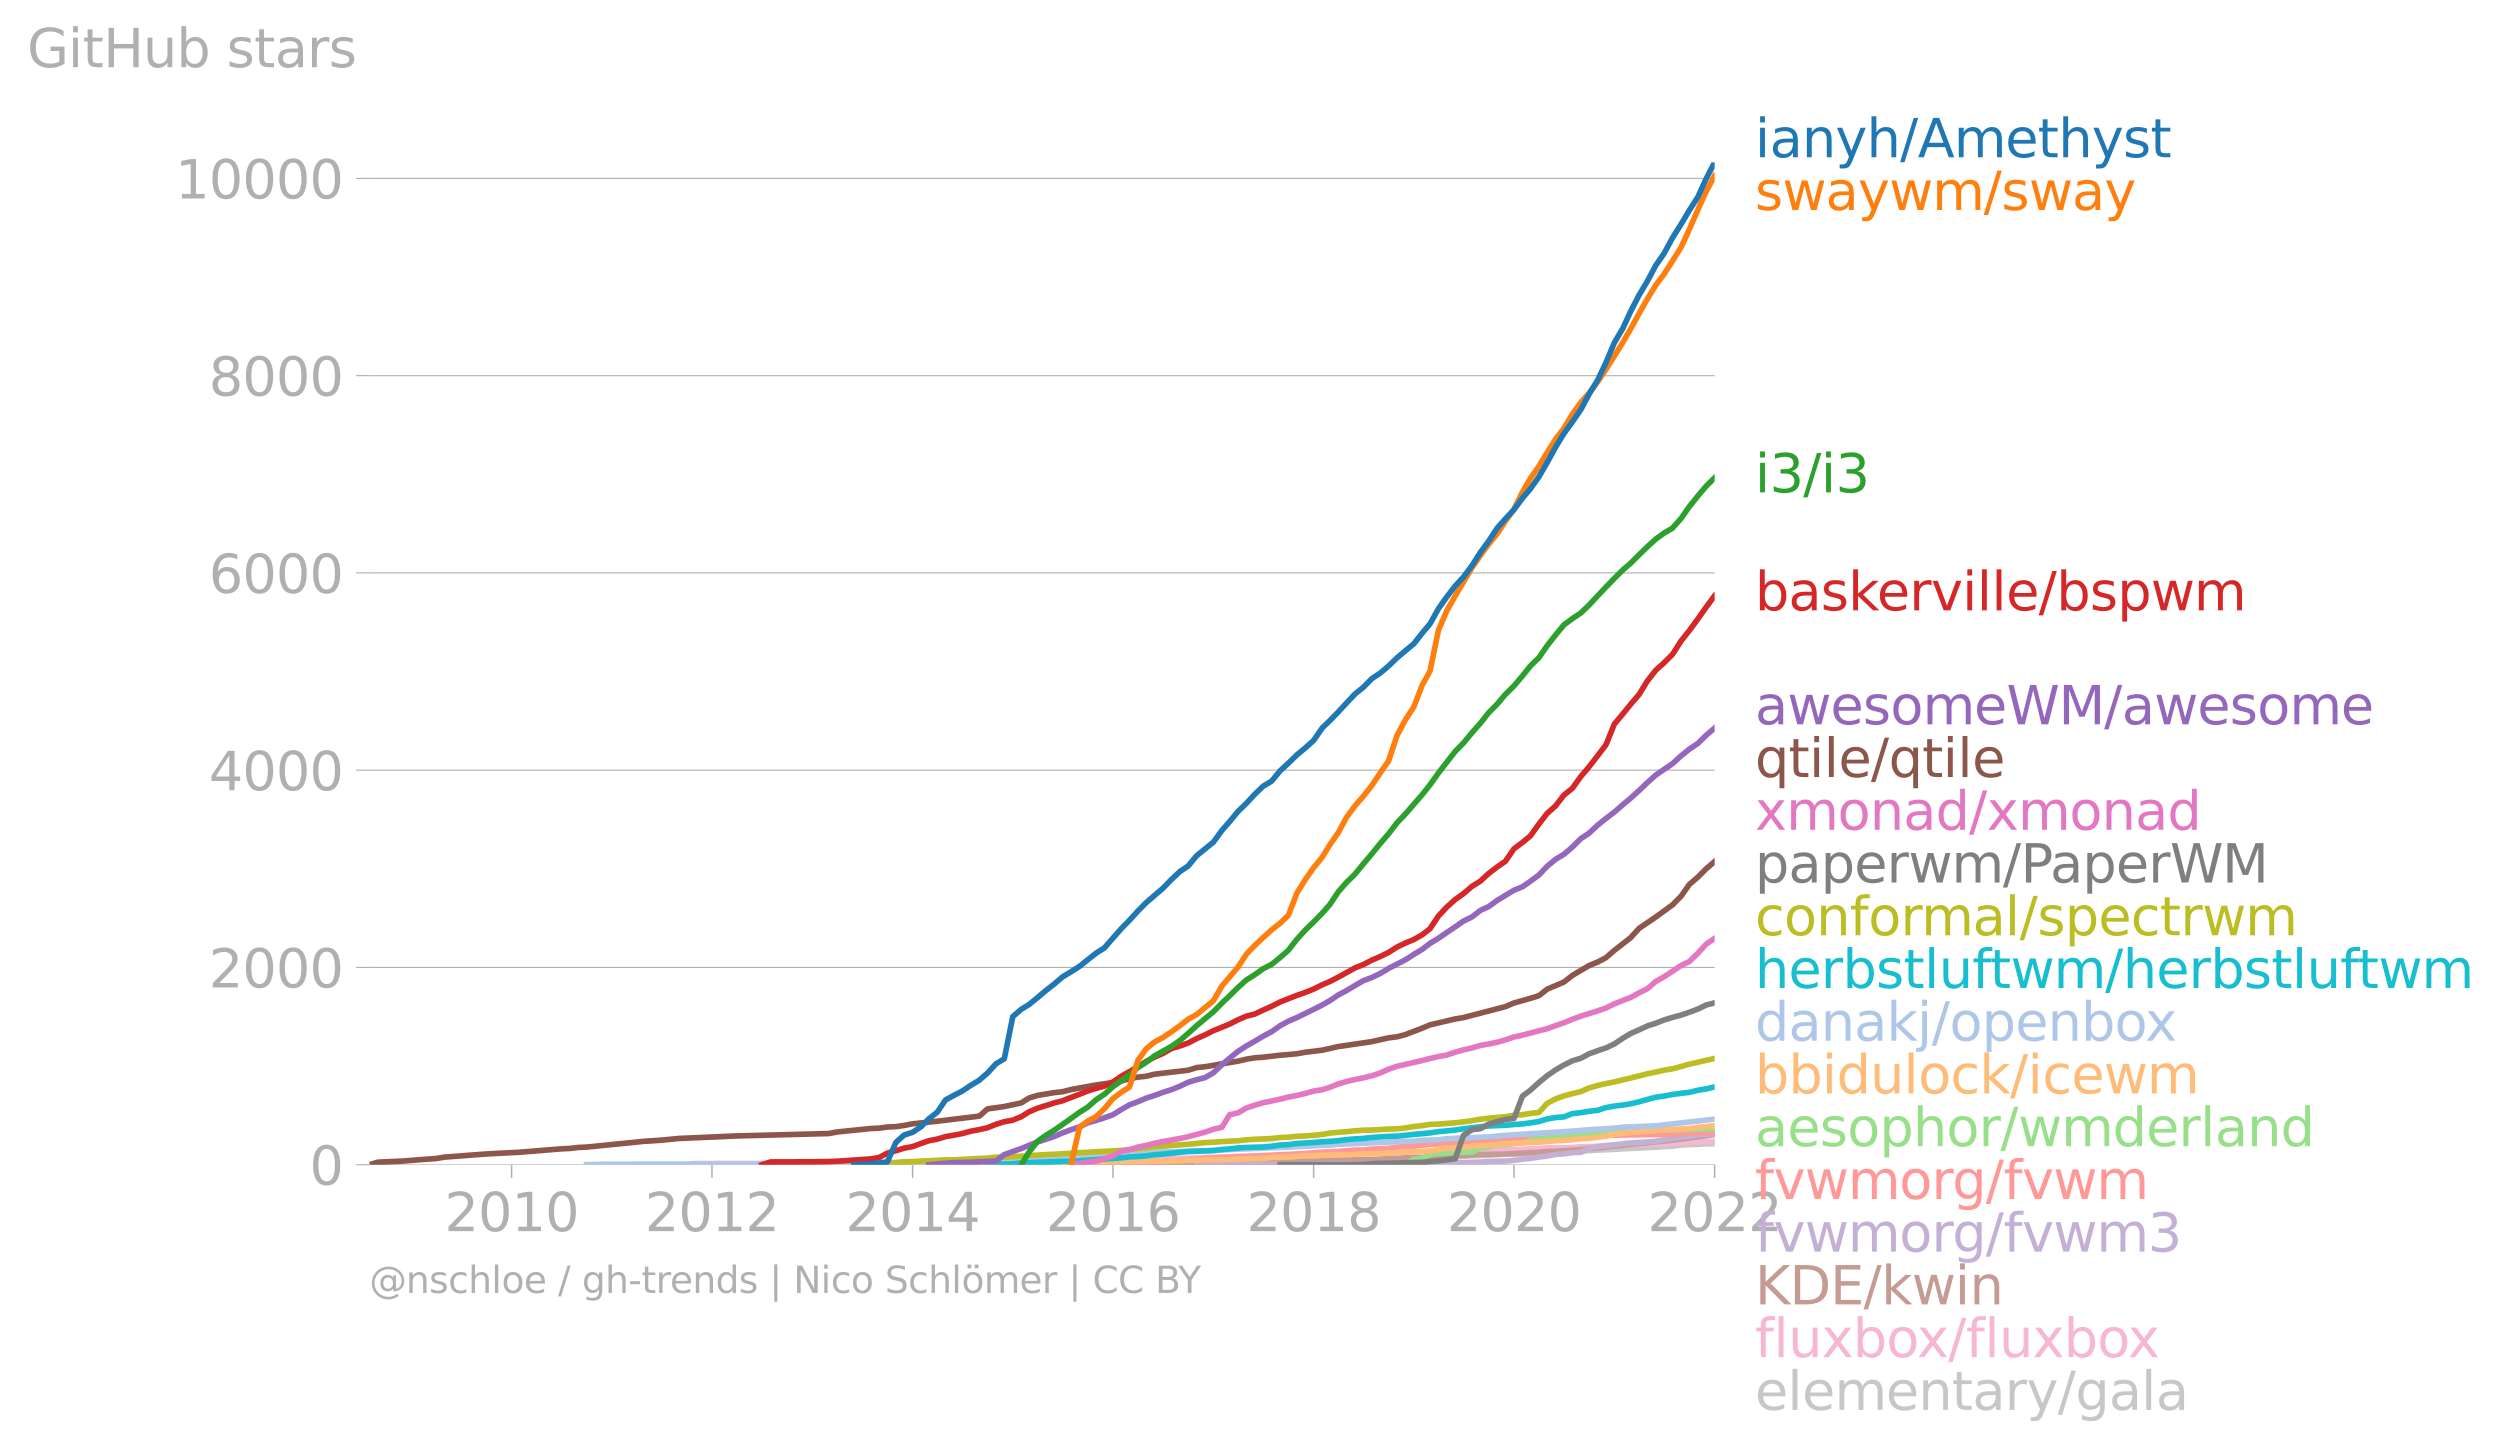 <svg xmlns:xlink="http://www.w3.org/1999/xlink" width="884.915" height="512.531" viewBox="0 0 663.686 384.398" xmlns="http://www.w3.org/2000/svg"><defs><style>*{stroke-linejoin:round;stroke-linecap:butt}</style></defs><g id="figure_1"><path d="M0 384.398h663.686V0H0v384.398z" style="fill:none" id="patch_1"/><g id="axes_1"><path d="M98.073 309.205h357.12V43.093H98.073v266.112z" style="fill:none" id="patch_2"/><g id="matplotlib.axis_1"><g id="xtick_1"><g id="line2d_1"><defs><path id="m2201ae1a28" d="M0 0v3.5" style="stroke:#b0b0b0;stroke-width:.4"/></defs><use xlink:href="#m2201ae1a28" x="135.818" y="309.205" style="fill:#b0b0b0;stroke:#b0b0b0;stroke-width:.4"/></g><g style="fill:#b0b0b0" transform="matrix(.14 0 0 -.14 118.003 326.842)" id="text_1"><defs><path id="DejaVuSans-32" d="M1228 531h2203V0H469v531q359 372 979 998 621 627 780 809 303 340 423 576 121 236 121 464 0 372-261 606-261 235-680 235-297 0-627-103-329-103-704-313v638q381 153 712 231 332 78 607 78 725 0 1156-363 431-362 431-968 0-288-108-546-107-257-392-607-78-91-497-524-418-433-1181-1211z" transform="scale(.016)"/><path id="DejaVuSans-30" d="M2034 4250q-487 0-733-480-245-479-245-1442 0-959 245-1439 246-480 733-480 491 0 736 480 246 480 246 1439 0 963-246 1442-245 480-736 480zm0 500q785 0 1199-621 414-620 414-1801 0-1178-414-1799Q2819-91 2034-91q-784 0-1198 620-414 621-414 1799 0 1181 414 1801 414 621 1198 621z" transform="scale(.016)"/><path id="DejaVuSans-31" d="M794 531h1031v3560L703 3866v575l1116 225h631V531h1031V0H794v531z" transform="scale(.016)"/></defs><use xlink:href="#DejaVuSans-32"/><use xlink:href="#DejaVuSans-30" x="63.623"/><use xlink:href="#DejaVuSans-31" x="127.246"/><use xlink:href="#DejaVuSans-30" x="190.869"/></g></g><g id="xtick_2"><use xlink:href="#m2201ae1a28" x="189.011" y="309.205" style="fill:#b0b0b0;stroke:#b0b0b0;stroke-width:.4" id="line2d_2"/><g style="fill:#b0b0b0" transform="matrix(.14 0 0 -.14 171.196 326.842)" id="text_2"><use xlink:href="#DejaVuSans-32"/><use xlink:href="#DejaVuSans-30" x="63.623"/><use xlink:href="#DejaVuSans-31" x="127.246"/><use xlink:href="#DejaVuSans-32" x="190.869"/></g></g><g id="xtick_3"><use xlink:href="#m2201ae1a28" x="242.276" y="309.205" style="fill:#b0b0b0;stroke:#b0b0b0;stroke-width:.4" id="line2d_3"/><g style="fill:#b0b0b0" transform="matrix(.14 0 0 -.14 224.461 326.842)" id="text_3"><defs><path id="DejaVuSans-34" d="M2419 4116 825 1625h1594v2491zm-166 550h794V1625h666v-525h-666V0h-628v1100H313v609l1940 2957z" transform="scale(.016)"/></defs><use xlink:href="#DejaVuSans-32"/><use xlink:href="#DejaVuSans-30" x="63.623"/><use xlink:href="#DejaVuSans-31" x="127.246"/><use xlink:href="#DejaVuSans-34" x="190.869"/></g></g><g id="xtick_4"><use xlink:href="#m2201ae1a28" x="295.469" y="309.205" style="fill:#b0b0b0;stroke:#b0b0b0;stroke-width:.4" id="line2d_4"/><g style="fill:#b0b0b0" transform="matrix(.14 0 0 -.14 277.654 326.842)" id="text_4"><defs><path id="DejaVuSans-36" d="M2113 2584q-425 0-674-291-248-290-248-796 0-503 248-796 249-292 674-292t673 292q248 293 248 796 0 506-248 796-248 291-673 291zm1253 1979v-575q-238 112-480 171-242 60-480 60-625 0-955-422-329-422-376-1275 184 272 462 417 279 145 613 145 703 0 1111-427 408-426 408-1160 0-719-425-1154Q2819-91 2113-91q-810 0-1238 620-428 621-428 1799 0 1106 525 1764t1409 658q238 0 480-47t505-140z" transform="scale(.016)"/></defs><use xlink:href="#DejaVuSans-32"/><use xlink:href="#DejaVuSans-30" x="63.623"/><use xlink:href="#DejaVuSans-31" x="127.246"/><use xlink:href="#DejaVuSans-36" x="190.869"/></g></g><g id="xtick_5"><use xlink:href="#m2201ae1a28" x="348.735" y="309.205" style="fill:#b0b0b0;stroke:#b0b0b0;stroke-width:.4" id="line2d_5"/><g style="fill:#b0b0b0" transform="matrix(.14 0 0 -.14 330.92 326.842)" id="text_5"><defs><path id="DejaVuSans-38" d="M2034 2216q-450 0-708-241-257-241-257-662 0-422 257-663 258-241 708-241t709 242q260 243 260 662 0 421-258 662-257 241-711 241zm-631 268q-406 100-633 378-226 279-226 679 0 559 398 884 399 325 1092 325 697 0 1094-325t397-884q0-400-227-679-226-278-629-378 456-106 710-416 255-309 255-755 0-679-414-1042Q2806-91 2034-91q-771 0-1186 362-414 363-414 1042 0 446 256 755 257 310 713 416zm-231 997q0-362 226-565 227-203 636-203 407 0 636 203 230 203 230 565 0 363-230 566-229 203-636 203-409 0-636-203-226-203-226-566z" transform="scale(.016)"/></defs><use xlink:href="#DejaVuSans-32"/><use xlink:href="#DejaVuSans-30" x="63.623"/><use xlink:href="#DejaVuSans-31" x="127.246"/><use xlink:href="#DejaVuSans-38" x="190.869"/></g></g><g id="xtick_6"><use xlink:href="#m2201ae1a28" x="401.928" y="309.205" style="fill:#b0b0b0;stroke:#b0b0b0;stroke-width:.4" id="line2d_6"/><g style="fill:#b0b0b0" transform="matrix(.14 0 0 -.14 384.113 326.842)" id="text_6"><use xlink:href="#DejaVuSans-32"/><use xlink:href="#DejaVuSans-30" x="63.623"/><use xlink:href="#DejaVuSans-32" x="127.246"/><use xlink:href="#DejaVuSans-30" x="190.869"/></g></g><g id="xtick_7"><use xlink:href="#m2201ae1a28" x="455.193" y="309.205" style="fill:#b0b0b0;stroke:#b0b0b0;stroke-width:.4" id="line2d_7"/><g style="fill:#b0b0b0" transform="matrix(.14 0 0 -.14 437.378 326.842)" id="text_7"><use xlink:href="#DejaVuSans-32"/><use xlink:href="#DejaVuSans-30" x="63.623"/><use xlink:href="#DejaVuSans-32" x="127.246"/><use xlink:href="#DejaVuSans-32" x="190.869"/></g></g></g><g id="matplotlib.axis_2"><g id="ytick_1"><path d="M98.073 309.205h357.12" clip-path="url(#pa9c5d8c246)" style="fill:none;stroke:#b0b0b0;stroke-width:.3;stroke-linecap:square" id="line2d_8"/><g id="line2d_9"><defs><path id="m8184a9f7c6" d="M0 0h-3.5" style="stroke:#b0b0b0;stroke-width:.3"/></defs><use xlink:href="#m8184a9f7c6" x="98.073" y="309.205" style="fill:#b0b0b0;stroke:#b0b0b0;stroke-width:.3"/></g><use xlink:href="#DejaVuSans-30" style="fill:#b0b0b0" transform="matrix(.14 0 0 -.14 82.166 314.523)" id="text_8"/></g><g id="ytick_2"><path d="M98.073 256.836h357.12" clip-path="url(#pa9c5d8c246)" style="fill:none;stroke:#b0b0b0;stroke-width:.3;stroke-linecap:square" id="line2d_10"/><use xlink:href="#m8184a9f7c6" x="98.073" y="256.836" style="fill:#b0b0b0;stroke:#b0b0b0;stroke-width:.3" id="line2d_11"/><g style="fill:#b0b0b0" transform="matrix(.14 0 0 -.14 55.443 262.155)" id="text_9"><use xlink:href="#DejaVuSans-32"/><use xlink:href="#DejaVuSans-30" x="63.623"/><use xlink:href="#DejaVuSans-30" x="127.246"/><use xlink:href="#DejaVuSans-30" x="190.869"/></g></g><g id="ytick_3"><path d="M98.073 204.467h357.12" clip-path="url(#pa9c5d8c246)" style="fill:none;stroke:#b0b0b0;stroke-width:.3;stroke-linecap:square" id="line2d_12"/><use xlink:href="#m8184a9f7c6" x="98.073" y="204.467" style="fill:#b0b0b0;stroke:#b0b0b0;stroke-width:.3" id="line2d_13"/><g style="fill:#b0b0b0" transform="matrix(.14 0 0 -.14 55.443 209.786)" id="text_10"><use xlink:href="#DejaVuSans-34"/><use xlink:href="#DejaVuSans-30" x="63.623"/><use xlink:href="#DejaVuSans-30" x="127.246"/><use xlink:href="#DejaVuSans-30" x="190.869"/></g></g><g id="ytick_4"><path d="M98.073 152.098h357.12" clip-path="url(#pa9c5d8c246)" style="fill:none;stroke:#b0b0b0;stroke-width:.3;stroke-linecap:square" id="line2d_14"/><use xlink:href="#m8184a9f7c6" x="98.073" y="152.098" style="fill:#b0b0b0;stroke:#b0b0b0;stroke-width:.3" id="line2d_15"/><g style="fill:#b0b0b0" transform="matrix(.14 0 0 -.14 55.443 157.417)" id="text_11"><use xlink:href="#DejaVuSans-36"/><use xlink:href="#DejaVuSans-30" x="63.623"/><use xlink:href="#DejaVuSans-30" x="127.246"/><use xlink:href="#DejaVuSans-30" x="190.869"/></g></g><g id="ytick_5"><path d="M98.073 99.73h357.12" clip-path="url(#pa9c5d8c246)" style="fill:none;stroke:#b0b0b0;stroke-width:.3;stroke-linecap:square" id="line2d_16"/><use xlink:href="#m8184a9f7c6" x="98.073" y="99.729" style="fill:#b0b0b0;stroke:#b0b0b0;stroke-width:.3" id="line2d_17"/><g style="fill:#b0b0b0" transform="matrix(.14 0 0 -.14 55.443 105.048)" id="text_12"><use xlink:href="#DejaVuSans-38"/><use xlink:href="#DejaVuSans-30" x="63.623"/><use xlink:href="#DejaVuSans-30" x="127.246"/><use xlink:href="#DejaVuSans-30" x="190.869"/></g></g><g id="ytick_6"><path d="M98.073 47.36h357.12" clip-path="url(#pa9c5d8c246)" style="fill:none;stroke:#b0b0b0;stroke-width:.3;stroke-linecap:square" id="line2d_18"/><use xlink:href="#m8184a9f7c6" x="98.073" y="47.361" style="fill:#b0b0b0;stroke:#b0b0b0;stroke-width:.3" id="line2d_19"/><g style="fill:#b0b0b0" transform="matrix(.14 0 0 -.14 46.536 52.68)" id="text_13"><use xlink:href="#DejaVuSans-31"/><use xlink:href="#DejaVuSans-30" x="63.623"/><use xlink:href="#DejaVuSans-30" x="127.246"/><use xlink:href="#DejaVuSans-30" x="190.869"/><use xlink:href="#DejaVuSans-30" x="254.492"/></g></g><g style="fill:#b0b0b0" transform="matrix(.14 0 0 -.14 7.2 17.838)" id="text_14"><defs><path id="DejaVuSans-47" d="M3809 666v1253H2778v519h1656V434q-365-259-806-392-440-133-940-133-1094 0-1712 639-617 640-617 1780 0 1144 617 1783 618 639 1712 639 456 0 867-113 411-112 758-331v-672q-350 297-744 447t-828 150q-857 0-1287-478-429-478-429-1425 0-944 429-1422 430-478 1287-478 334 0 596 58 263 58 472 180z" transform="scale(.016)"/><path id="DejaVuSans-69" d="M603 3500h575V0H603v3500zm0 1363h575v-729H603v729z" transform="scale(.016)"/><path id="DejaVuSans-74" d="M1172 4494v-994h1184v-447H1172V1153q0-428 117-550t477-122h590V0h-590q-666 0-919 248-253 249-253 905v1900H172v447h422v994h578z" transform="scale(.016)"/><path id="DejaVuSans-48" d="M628 4666h631V2753h2294v1913h631V0h-631v2222H1259V0H628v4666z" transform="scale(.016)"/><path id="DejaVuSans-75" d="M544 1381v2119h575V1403q0-497 193-746 194-248 582-248 465 0 735 297 271 297 271 810v1984h575V0h-575v538q-209-319-486-474-276-155-642-155-603 0-916 375-312 375-312 1097zm1447 2203z" transform="scale(.016)"/><path id="DejaVuSans-62" d="M3116 1747q0 634-261 995t-717 361q-457 0-718-361t-261-995q0-634 261-995t718-361q456 0 717 361t261 995zM1159 2969q182 312 458 463 277 152 661 152 638 0 1036-506 399-506 399-1331T3314 415Q2916-91 2278-91q-384 0-661 152-276 152-458 464V0H581v4863h578V2969z" transform="scale(.016)"/><path id="DejaVuSans-73" d="M2834 3397v-544q-243 125-506 187-262 63-544 63-428 0-642-131t-214-394q0-200 153-314t616-217l197-44q612-131 870-370t258-667q0-488-386-773Q2250-91 1575-91q-281 0-586 55T347 128v594q319-166 628-249 309-82 613-82 406 0 624 139 219 139 219 392 0 234-158 359-157 125-692 241l-200 47q-534 112-772 345-237 233-237 639 0 494 350 762 350 269 994 269 318 0 599-47 282-46 519-140z" transform="scale(.016)"/><path id="DejaVuSans-61" d="M2194 1759q-697 0-966-159t-269-544q0-306 202-486 202-179 548-179 479 0 768 339t289 901v128h-572zm1147 238V0h-575v531q-197-318-491-470T1556-91q-537 0-855 302-317 302-317 808 0 590 395 890 396 300 1180 300h807v57q0 397-261 614t-733 217q-300 0-585-72-284-72-546-216v532q315 122 612 182 297 61 578 61 760 0 1135-394 375-393 375-1193z" transform="scale(.016)"/><path id="DejaVuSans-72" d="M2631 2963q-97 56-211 82-114 27-251 27-488 0-749-317t-261-911V0H581v3500h578v-544q182 319 472 473 291 155 707 155 59 0 131-8 72-7 159-23l3-590z" transform="scale(.016)"/></defs><use xlink:href="#DejaVuSans-47"/><use xlink:href="#DejaVuSans-69" x="77.49"/><use xlink:href="#DejaVuSans-74" x="105.273"/><use xlink:href="#DejaVuSans-48" x="144.482"/><use xlink:href="#DejaVuSans-75" x="219.678"/><use xlink:href="#DejaVuSans-62" x="283.057"/><use xlink:href="#DejaVuSans-20" x="346.533"/><use xlink:href="#DejaVuSans-73" x="378.32"/><use xlink:href="#DejaVuSans-74" x="430.42"/><use xlink:href="#DejaVuSans-61" x="469.629"/><use xlink:href="#DejaVuSans-72" x="530.908"/><use xlink:href="#DejaVuSans-73" x="572.021"/></g></g><path d="m330.882 309.205 2.26-.027 2.185-.052 2.26-.052 2.258-.131 2.186-.027 2.259-.104 2.186-.053 2.259-.052 2.259-.13 2.04-.08 2.259-.13 2.186-.053 2.259-.104 2.186-.105 2.259-.079h2.258l2.186-.052 2.26-.105 2.185-.13 2.26-.106 2.258-.026 2.04-.183 2.26-.157 2.185-.105 2.259-.078 2.186-.131 2.259-.131 2.259-.079 2.186-.052 2.259-.21 2.186-.078h2.259l2.258-.157 2.114-.105 2.258-.105 2.186-.13 2.26-.105 2.185-.105 2.26-.105 2.258-.052 2.186-.053 2.259-.183 2.186-.079 2.259-.104 2.259-.157 2.04-.105 2.259-.079 2.186-.157 2.259-.078 2.186-.157 2.259-.131 2.258-.288 2.186-.131 2.26-.053 2.185-.13 2.26-.053" clip-path="url(#pa9c5d8c246)" style="fill:none;stroke:#c7c7c7;stroke-width:1.5;stroke-linecap:square" id="line2d_20"/><path d="m182.307 309.205 2.259-.315h4.445l2.259-.026H206.79l2.185-.026h11.003l2.26-.026 2.185-.026 2.259-.053h4.445l2.259-.105 2.186-.026h4.445l2.258-.026h8.744l2.26-.026 2.185-.052 2.26-.027 2.258-.052 2.186-.026 2.259-.026 2.186-.105 2.259-.052 2.259-.079 2.04-.079 2.259-.026 2.186-.052 2.259-.053h2.186l2.259-.026 2.258-.13 2.186-.053 2.26-.026 2.185-.053 2.26-.052 2.258-.052 2.113-.026 2.26-.027h2.185l2.259-.026h8.89l2.259-.105 2.186-.078 2.258-.052 2.26-.079 2.04-.052 2.258-.079 2.186-.052 2.26-.027h2.185l2.26-.052h2.258l2.186-.026 2.259-.079h2.186l2.259-.078 2.259-.105 2.04-.052 2.259-.184 2.186-.104 2.259-.079 2.186-.026 2.259-.026 2.258-.026 2.186-.053 2.26-.078 2.185-.079 2.26-.105 2.258-.052 2.04-.052 2.26-.027 2.185-.026 2.259-.078 2.186-.079 2.259-.13 2.259-.106h2.186l2.259-.026 2.186-.026h2.259l2.258-.052 2.114-.131 2.258-.079 2.186-.21 2.26-.025h2.185l2.26-.079 2.258-.183 2.186-.026 2.259-.105 2.186-.236 2.259-.052 2.259-.157 2.04-.026 2.259-.079h2.186l2.259-.026 2.186-.105 2.259-.052 2.258-.184 2.186-.13 2.26-.131 2.185-.079 2.26-.079" clip-path="url(#pa9c5d8c246)" style="fill:none;stroke:#f7b6d2;stroke-width:1.5;stroke-linecap:square" id="line2d_21"/><path d="m286.58 309.205 2.185-.105 2.26-.105 2.185-.026h2.26l2.258-.053 2.113-.026h2.26l2.185-.052h2.259l2.186-.026h2.259l2.259-.026h2.186l2.259-.053 2.186-.026 2.258-.026 2.26-.053h2.04l2.258-.026 2.186-.026 2.26-.052 2.185-.079h2.26l2.258-.026 2.186-.052 2.259-.079 2.186-.052 2.259-.026 2.259-.053 2.04-.105 2.259-.13 2.186-.027h2.259l2.186-.026 2.259-.026 2.258-.157 2.186-.157 2.26-.053 2.185-.104 2.26-.027 2.258-.052 2.04-.157 2.26-.079 2.185-.13 2.259-.08 2.186-.104 2.259-.105 2.259-.13 2.186-.053 2.259-.026 2.186-.079 2.259-.104 2.258-.131 2.114-.157 2.258-.053 2.186-.21 2.26-.078 2.185-.13 2.26-.105 2.258-.21 2.186-.262 2.259-.157 2.186-.235 2.259-.289 2.259-.209 2.04-.21 2.259-.287 2.186-.105 2.259-.314 2.186-.21 2.259-.236 2.258-.288 2.186-.288 2.26-.288 2.185-.288 2.26-.314" clip-path="url(#pa9c5d8c246)" style="fill:none;stroke:#c49c94;stroke-width:1.5;stroke-linecap:square" id="line2d_22"/><g style="fill:#1f77b4" transform="matrix(.14 0 0 -.14 465.907 41.75)" id="text_15"><defs><path id="DejaVuSans-6e" d="M3513 2113V0h-575v2094q0 497-194 743-194 247-581 247-466 0-735-297-269-296-269-809V0H581v3500h578v-544q207 316 486 472 280 156 646 156 603 0 912-373 310-373 310-1098z" transform="scale(.016)"/><path id="DejaVuSans-79" d="M2059-325q-243-625-475-815-231-191-618-191H506v481h338q237 0 368 113 132 112 291 531l103 262L191 3500h609L1894 763l1094 2737h609L2059-325z" transform="scale(.016)"/><path id="DejaVuSans-68" d="M3513 2113V0h-575v2094q0 497-194 743-194 247-581 247-466 0-735-297-269-296-269-809V0H581v4863h578V2956q207 316 486 472 280 156 646 156 603 0 912-373 310-373 310-1098z" transform="scale(.016)"/><path id="DejaVuSans-2f" d="M1625 4666h531L531-594H0l1625 5260z" transform="scale(.016)"/><path id="DejaVuSans-41" d="m2188 4044-857-2322h1716l-859 2322zm-357 622h716L4325 0h-656l-425 1197H1141L716 0H50l1781 4666z" transform="scale(.016)"/><path id="DejaVuSans-6d" d="M3328 2828q216 388 516 572t706 184q547 0 844-383 297-382 297-1088V0h-578v2094q0 503-179 746-178 244-543 244-447 0-707-297-259-296-259-809V0h-578v2094q0 506-178 748t-550 242q-441 0-701-298-259-298-259-808V0H581v3500h578v-544q197 322 472 475t653 153q382 0 649-194 267-193 395-562z" transform="scale(.016)"/><path id="DejaVuSans-65" d="M3597 1894v-281H953q38-594 358-905t892-311q331 0 642 81t618 244V178Q3153 47 2828-22t-659-69q-838 0-1327 487-489 488-489 1320 0 859 464 1363 464 505 1252 505 706 0 1117-455 411-454 411-1235zm-575 169q-6 471-264 752-258 282-683 282-481 0-770-272t-333-766l2050 4z" transform="scale(.016)"/></defs><use xlink:href="#DejaVuSans-69"/><use xlink:href="#DejaVuSans-61" x="27.783"/><use xlink:href="#DejaVuSans-6e" x="89.063"/><use xlink:href="#DejaVuSans-79" x="152.441"/><use xlink:href="#DejaVuSans-68" x="211.621"/><use xlink:href="#DejaVuSans-2f" x="275"/><use xlink:href="#DejaVuSans-41" x="308.691"/><use xlink:href="#DejaVuSans-6d" x="377.1"/><use xlink:href="#DejaVuSans-65" x="474.512"/><use xlink:href="#DejaVuSans-74" x="536.035"/><use xlink:href="#DejaVuSans-68" x="575.244"/><use xlink:href="#DejaVuSans-79" x="638.623"/><use xlink:href="#DejaVuSans-73" x="697.803"/><use xlink:href="#DejaVuSans-74" x="749.902"/></g><g style="fill:#ff7f0e" transform="matrix(.14 0 0 -.14 465.907 55.75)" id="text_16"><defs><path id="DejaVuSans-77" d="M269 3500h575l719-2731 715 2731h678l719-2731 716 2731h575L4050 0h-678l-753 2869L1863 0h-679L269 3500z" transform="scale(.016)"/></defs><use xlink:href="#DejaVuSans-73"/><use xlink:href="#DejaVuSans-77" x="52.1"/><use xlink:href="#DejaVuSans-61" x="133.887"/><use xlink:href="#DejaVuSans-79" x="195.166"/><use xlink:href="#DejaVuSans-77" x="254.346"/><use xlink:href="#DejaVuSans-6d" x="336.133"/><use xlink:href="#DejaVuSans-2f" x="433.545"/><use xlink:href="#DejaVuSans-73" x="467.236"/><use xlink:href="#DejaVuSans-77" x="519.336"/><use xlink:href="#DejaVuSans-61" x="601.123"/><use xlink:href="#DejaVuSans-79" x="662.402"/></g><g style="fill:#2ca02c" transform="matrix(.14 0 0 -.14 465.907 130.72)" id="text_17"><defs><path id="DejaVuSans-33" d="M2597 2516q453-97 707-404 255-306 255-756 0-690-475-1069Q2609-91 1734-91q-293 0-604 58T488 141v609q262-153 574-231 313-78 654-78 593 0 904 234t311 681q0 413-289 645-289 233-804 233h-544v519h569q465 0 712 186t247 536q0 359-255 551-254 193-729 193-260 0-557-57-297-56-653-174v562q360 100 674 150t592 50q719 0 1137-327 419-326 419-882 0-388-222-655t-631-370z" transform="scale(.016)"/></defs><use xlink:href="#DejaVuSans-69"/><use xlink:href="#DejaVuSans-33" x="27.783"/><use xlink:href="#DejaVuSans-2f" x="91.406"/><use xlink:href="#DejaVuSans-69" x="125.098"/><use xlink:href="#DejaVuSans-33" x="152.881"/></g><g style="fill:#d62728" transform="matrix(.14 0 0 -.14 465.907 162.036)" id="text_18"><defs><path id="DejaVuSans-6b" d="M581 4863h578V1991l1716 1509h734L1753 1863 3688 0h-750L1159 1709V0H581v4863z" transform="scale(.016)"/><path id="DejaVuSans-76" d="M191 3500h609L1894 563l1094 2937h609L2284 0h-781L191 3500z" transform="scale(.016)"/><path id="DejaVuSans-6c" d="M603 4863h575V0H603v4863z" transform="scale(.016)"/><path id="DejaVuSans-70" d="M1159 525v-1856H581v4831h578v-531q182 312 458 463 277 152 661 152 638 0 1036-506 399-506 399-1331T3314 415Q2916-91 2278-91q-384 0-661 152-276 152-458 464zm1957 1222q0 634-261 995t-717 361q-457 0-718-361t-261-995q0-634 261-995t718-361q456 0 717 361t261 995z" transform="scale(.016)"/></defs><use xlink:href="#DejaVuSans-62"/><use xlink:href="#DejaVuSans-61" x="63.477"/><use xlink:href="#DejaVuSans-73" x="124.756"/><use xlink:href="#DejaVuSans-6b" x="176.855"/><use xlink:href="#DejaVuSans-65" x="231.141"/><use xlink:href="#DejaVuSans-72" x="292.664"/><use xlink:href="#DejaVuSans-76" x="333.777"/><use xlink:href="#DejaVuSans-69" x="392.957"/><use xlink:href="#DejaVuSans-6c" x="420.74"/><use xlink:href="#DejaVuSans-6c" x="448.523"/><use xlink:href="#DejaVuSans-65" x="476.307"/><use xlink:href="#DejaVuSans-2f" x="537.83"/><use xlink:href="#DejaVuSans-62" x="571.521"/><use xlink:href="#DejaVuSans-73" x="634.998"/><use xlink:href="#DejaVuSans-70" x="687.098"/><use xlink:href="#DejaVuSans-77" x="750.574"/><use xlink:href="#DejaVuSans-6d" x="832.361"/></g><g style="fill:#9467bd" transform="matrix(.14 0 0 -.14 465.907 192.287)" id="text_19"><defs><path id="DejaVuSans-6f" d="M1959 3097q-462 0-731-361t-269-989q0-628 267-989 268-361 733-361 460 0 728 362 269 363 269 988 0 622-269 986-268 364-728 364zm0 487q750 0 1178-488 429-487 429-1349 0-859-429-1349Q2709-91 1959-91q-753 0-1180 489-426 490-426 1349 0 862 426 1349 427 488 1180 488z" transform="scale(.016)"/><path id="DejaVuSans-57" d="M213 4666h637l981-3944 978 3944h710l981-3944 978 3944h641L4947 0h-794l-984 4050L2175 0h-794L213 4666z" transform="scale(.016)"/><path id="DejaVuSans-4d" d="M628 4666h941l1190-3175 1197 3175h941V0h-616v4097L3078 897h-634L1241 4097V0H628v4666z" transform="scale(.016)"/></defs><use xlink:href="#DejaVuSans-61"/><use xlink:href="#DejaVuSans-77" x="61.279"/><use xlink:href="#DejaVuSans-65" x="143.066"/><use xlink:href="#DejaVuSans-73" x="204.59"/><use xlink:href="#DejaVuSans-6f" x="256.689"/><use xlink:href="#DejaVuSans-6d" x="317.871"/><use xlink:href="#DejaVuSans-65" x="415.283"/><use xlink:href="#DejaVuSans-57" x="476.807"/><use xlink:href="#DejaVuSans-4d" x="575.684"/><use xlink:href="#DejaVuSans-2f" x="661.963"/><use xlink:href="#DejaVuSans-61" x="695.654"/><use xlink:href="#DejaVuSans-77" x="756.934"/><use xlink:href="#DejaVuSans-65" x="838.721"/><use xlink:href="#DejaVuSans-73" x="900.244"/><use xlink:href="#DejaVuSans-6f" x="952.344"/><use xlink:href="#DejaVuSans-6d" x="1013.525"/><use xlink:href="#DejaVuSans-65" x="1110.938"/></g><g style="fill:#8c564b" transform="matrix(.14 0 0 -.14 465.907 206.287)" id="text_20"><defs><path id="DejaVuSans-71" d="M947 1747q0-634 261-995t717-361q456 0 718 361 263 361 263 995t-263 995q-262 361-718 361t-717-361q-261-361-261-995zM2906 525q-181-312-458-464-276-152-664-152-634 0-1033 506-398 507-398 1332t398 1331q399 506 1033 506 388 0 664-152 277-151 458-463v531h575v-4831h-575V525z" transform="scale(.016)"/></defs><use xlink:href="#DejaVuSans-71"/><use xlink:href="#DejaVuSans-74" x="63.477"/><use xlink:href="#DejaVuSans-69" x="102.686"/><use xlink:href="#DejaVuSans-6c" x="130.469"/><use xlink:href="#DejaVuSans-65" x="158.252"/><use xlink:href="#DejaVuSans-2f" x="219.775"/><use xlink:href="#DejaVuSans-71" x="253.467"/><use xlink:href="#DejaVuSans-74" x="316.943"/><use xlink:href="#DejaVuSans-69" x="356.152"/><use xlink:href="#DejaVuSans-6c" x="383.936"/><use xlink:href="#DejaVuSans-65" x="411.719"/></g><g style="fill:#e377c2" transform="matrix(.14 0 0 -.14 465.907 220.287)" id="text_21"><defs><path id="DejaVuSans-78" d="M3513 3500 2247 1797 3578 0h-678L1881 1375 863 0H184l1360 1831L300 3500h678l928-1247 928 1247h679z" transform="scale(.016)"/><path id="DejaVuSans-64" d="M2906 2969v1894h575V0h-575v525q-181-312-458-464-276-152-664-152-634 0-1033 506-398 507-398 1332t398 1331q399 506 1033 506 388 0 664-152 277-151 458-463zM947 1747q0-634 261-995t717-361q456 0 718 361 263 361 263 995t-263 995q-262 361-718 361t-717-361q-261-361-261-995z" transform="scale(.016)"/></defs><use xlink:href="#DejaVuSans-78"/><use xlink:href="#DejaVuSans-6d" x="59.18"/><use xlink:href="#DejaVuSans-6f" x="156.592"/><use xlink:href="#DejaVuSans-6e" x="217.773"/><use xlink:href="#DejaVuSans-61" x="281.152"/><use xlink:href="#DejaVuSans-64" x="342.432"/><use xlink:href="#DejaVuSans-2f" x="405.908"/><use xlink:href="#DejaVuSans-78" x="439.6"/><use xlink:href="#DejaVuSans-6d" x="498.779"/><use xlink:href="#DejaVuSans-6f" x="596.191"/><use xlink:href="#DejaVuSans-6e" x="657.373"/><use xlink:href="#DejaVuSans-61" x="720.752"/><use xlink:href="#DejaVuSans-64" x="782.031"/></g><g style="fill:#7f7f7f" transform="matrix(.14 0 0 -.14 465.907 234.287)" id="text_22"><defs><path id="DejaVuSans-50" d="M1259 4147V2394h794q441 0 681 228 241 228 241 650 0 419-241 647-240 228-681 228h-794zm-631 519h1425q785 0 1186-355 402-355 402-1039 0-691-402-1044-401-353-1186-353h-794V0H628v4666z" transform="scale(.016)"/></defs><use xlink:href="#DejaVuSans-70"/><use xlink:href="#DejaVuSans-61" x="63.477"/><use xlink:href="#DejaVuSans-70" x="124.756"/><use xlink:href="#DejaVuSans-65" x="188.232"/><use xlink:href="#DejaVuSans-72" x="249.756"/><use xlink:href="#DejaVuSans-77" x="290.869"/><use xlink:href="#DejaVuSans-6d" x="372.656"/><use xlink:href="#DejaVuSans-2f" x="470.068"/><use xlink:href="#DejaVuSans-50" x="503.76"/><use xlink:href="#DejaVuSans-61" x="559.563"/><use xlink:href="#DejaVuSans-70" x="620.842"/><use xlink:href="#DejaVuSans-65" x="684.318"/><use xlink:href="#DejaVuSans-72" x="745.842"/><use xlink:href="#DejaVuSans-57" x="786.955"/><use xlink:href="#DejaVuSans-4d" x="885.832"/></g><g style="fill:#bcbd22" transform="matrix(.14 0 0 -.14 465.907 248.287)" id="text_23"><defs><path id="DejaVuSans-63" d="M3122 3366v-538q-244 135-489 202t-495 67q-560 0-870-355-309-354-309-995t309-996q310-354 870-354 250 0 495 67t489 202V134Q2881 22 2623-34q-257-57-548-57-791 0-1257 497-465 497-465 1341 0 856 470 1346 471 491 1290 491 265 0 518-55 253-54 491-163z" transform="scale(.016)"/><path id="DejaVuSans-66" d="M2375 4863v-479h-550q-309 0-430-125-120-125-120-450v-309h947v-447h-947V0H697v3053H147v447h550v244q0 584 272 851 272 268 862 268h544z" transform="scale(.016)"/></defs><use xlink:href="#DejaVuSans-63"/><use xlink:href="#DejaVuSans-6f" x="54.98"/><use xlink:href="#DejaVuSans-6e" x="116.162"/><use xlink:href="#DejaVuSans-66" x="179.541"/><use xlink:href="#DejaVuSans-6f" x="214.746"/><use xlink:href="#DejaVuSans-72" x="275.928"/><use xlink:href="#DejaVuSans-6d" x="315.291"/><use xlink:href="#DejaVuSans-61" x="412.703"/><use xlink:href="#DejaVuSans-6c" x="473.982"/><use xlink:href="#DejaVuSans-2f" x="501.766"/><use xlink:href="#DejaVuSans-73" x="535.457"/><use xlink:href="#DejaVuSans-70" x="587.557"/><use xlink:href="#DejaVuSans-65" x="651.033"/><use xlink:href="#DejaVuSans-63" x="712.557"/><use xlink:href="#DejaVuSans-74" x="767.537"/><use xlink:href="#DejaVuSans-72" x="806.746"/><use xlink:href="#DejaVuSans-77" x="847.859"/><use xlink:href="#DejaVuSans-6d" x="929.646"/></g><g style="fill:#17becf" transform="matrix(.14 0 0 -.14 465.907 262.287)" id="text_24"><use xlink:href="#DejaVuSans-68"/><use xlink:href="#DejaVuSans-65" x="63.379"/><use xlink:href="#DejaVuSans-72" x="124.902"/><use xlink:href="#DejaVuSans-62" x="166.016"/><use xlink:href="#DejaVuSans-73" x="229.492"/><use xlink:href="#DejaVuSans-74" x="281.592"/><use xlink:href="#DejaVuSans-6c" x="320.801"/><use xlink:href="#DejaVuSans-75" x="348.584"/><use xlink:href="#DejaVuSans-66" x="411.963"/><use xlink:href="#DejaVuSans-74" x="445.418"/><use xlink:href="#DejaVuSans-77" x="484.627"/><use xlink:href="#DejaVuSans-6d" x="566.414"/><use xlink:href="#DejaVuSans-2f" x="663.826"/><use xlink:href="#DejaVuSans-68" x="697.518"/><use xlink:href="#DejaVuSans-65" x="760.896"/><use xlink:href="#DejaVuSans-72" x="822.42"/><use xlink:href="#DejaVuSans-62" x="863.533"/><use xlink:href="#DejaVuSans-73" x="927.01"/><use xlink:href="#DejaVuSans-74" x="979.109"/><use xlink:href="#DejaVuSans-6c" x="1018.318"/><use xlink:href="#DejaVuSans-75" x="1046.102"/><use xlink:href="#DejaVuSans-66" x="1109.48"/><use xlink:href="#DejaVuSans-74" x="1142.936"/><use xlink:href="#DejaVuSans-77" x="1182.145"/><use xlink:href="#DejaVuSans-6d" x="1263.932"/></g><g style="fill:#aec7e8" transform="matrix(.14 0 0 -.14 465.907 276.287)" id="text_25"><defs><path id="DejaVuSans-6a" d="M603 3500h575V-63q0-668-255-968-254-300-820-300h-219v487H38q328 0 446 152Q603-541 603-63v3563zm0 1363h575v-729H603v729z" transform="scale(.016)"/></defs><use xlink:href="#DejaVuSans-64"/><use xlink:href="#DejaVuSans-61" x="63.477"/><use xlink:href="#DejaVuSans-6e" x="124.756"/><use xlink:href="#DejaVuSans-61" x="188.135"/><use xlink:href="#DejaVuSans-6b" x="249.414"/><use xlink:href="#DejaVuSans-6a" x="307.324"/><use xlink:href="#DejaVuSans-2f" x="335.107"/><use xlink:href="#DejaVuSans-6f" x="368.799"/><use xlink:href="#DejaVuSans-70" x="429.98"/><use xlink:href="#DejaVuSans-65" x="493.457"/><use xlink:href="#DejaVuSans-6e" x="554.98"/><use xlink:href="#DejaVuSans-62" x="618.359"/><use xlink:href="#DejaVuSans-6f" x="681.836"/><use xlink:href="#DejaVuSans-78" x="739.893"/></g><g style="fill:#ffbb78" transform="matrix(.14 0 0 -.14 465.907 290.287)" id="text_26"><use xlink:href="#DejaVuSans-62"/><use xlink:href="#DejaVuSans-62" x="63.477"/><use xlink:href="#DejaVuSans-69" x="126.953"/><use xlink:href="#DejaVuSans-64" x="154.736"/><use xlink:href="#DejaVuSans-75" x="218.213"/><use xlink:href="#DejaVuSans-6c" x="281.592"/><use xlink:href="#DejaVuSans-6f" x="309.375"/><use xlink:href="#DejaVuSans-63" x="370.557"/><use xlink:href="#DejaVuSans-6b" x="425.537"/><use xlink:href="#DejaVuSans-2f" x="483.447"/><use xlink:href="#DejaVuSans-69" x="517.139"/><use xlink:href="#DejaVuSans-63" x="544.922"/><use xlink:href="#DejaVuSans-65" x="599.902"/><use xlink:href="#DejaVuSans-77" x="661.426"/><use xlink:href="#DejaVuSans-6d" x="743.213"/></g><g style="fill:#98df8a" transform="matrix(.14 0 0 -.14 465.907 304.287)" id="text_27"><use xlink:href="#DejaVuSans-61"/><use xlink:href="#DejaVuSans-65" x="61.279"/><use xlink:href="#DejaVuSans-73" x="122.803"/><use xlink:href="#DejaVuSans-6f" x="174.902"/><use xlink:href="#DejaVuSans-70" x="236.084"/><use xlink:href="#DejaVuSans-68" x="299.561"/><use xlink:href="#DejaVuSans-6f" x="362.939"/><use xlink:href="#DejaVuSans-72" x="424.121"/><use xlink:href="#DejaVuSans-2f" x="465.234"/><use xlink:href="#DejaVuSans-77" x="498.926"/><use xlink:href="#DejaVuSans-6d" x="580.713"/><use xlink:href="#DejaVuSans-64" x="678.125"/><use xlink:href="#DejaVuSans-65" x="741.602"/><use xlink:href="#DejaVuSans-72" x="803.125"/><use xlink:href="#DejaVuSans-6c" x="844.238"/><use xlink:href="#DejaVuSans-61" x="872.021"/><use xlink:href="#DejaVuSans-6e" x="933.301"/><use xlink:href="#DejaVuSans-64" x="996.68"/></g><g style="fill:#ff9896" transform="matrix(.14 0 0 -.14 465.907 318.287)" id="text_28"><defs><path id="DejaVuSans-67" d="M2906 1791q0 625-258 968-257 344-723 344-462 0-720-344-258-343-258-968 0-622 258-966t720-344q466 0 723 344 258 344 258 966zm575-1357q0-893-397-1329-396-436-1215-436-303 0-572 45t-522 139v559q253-137 500-202 247-66 503-66 566 0 847 295t281 892v285q-178-310-456-463T1784 0Q1141 0 747 490 353 981 353 1791q0 812 394 1302 394 491 1037 491 388 0 666-153t456-462v531h575V434z" transform="scale(.016)"/></defs><use xlink:href="#DejaVuSans-66"/><use xlink:href="#DejaVuSans-76" x="35.205"/><use xlink:href="#DejaVuSans-77" x="94.385"/><use xlink:href="#DejaVuSans-6d" x="176.172"/><use xlink:href="#DejaVuSans-6f" x="273.584"/><use xlink:href="#DejaVuSans-72" x="334.766"/><use xlink:href="#DejaVuSans-67" x="374.129"/><use xlink:href="#DejaVuSans-2f" x="437.605"/><use xlink:href="#DejaVuSans-66" x="471.297"/><use xlink:href="#DejaVuSans-76" x="506.502"/><use xlink:href="#DejaVuSans-77" x="565.682"/><use xlink:href="#DejaVuSans-6d" x="647.469"/></g><g style="fill:#c5b0d5" transform="matrix(.14 0 0 -.14 465.907 332.287)" id="text_29"><use xlink:href="#DejaVuSans-66"/><use xlink:href="#DejaVuSans-76" x="35.205"/><use xlink:href="#DejaVuSans-77" x="94.385"/><use xlink:href="#DejaVuSans-6d" x="176.172"/><use xlink:href="#DejaVuSans-6f" x="273.584"/><use xlink:href="#DejaVuSans-72" x="334.766"/><use xlink:href="#DejaVuSans-67" x="374.129"/><use xlink:href="#DejaVuSans-2f" x="437.605"/><use xlink:href="#DejaVuSans-66" x="471.297"/><use xlink:href="#DejaVuSans-76" x="506.502"/><use xlink:href="#DejaVuSans-77" x="565.682"/><use xlink:href="#DejaVuSans-6d" x="647.469"/><use xlink:href="#DejaVuSans-33" x="744.881"/></g><g style="fill:#c49c94" transform="matrix(.14 0 0 -.14 465.907 346.287)" id="text_30"><defs><path id="DejaVuSans-4b" d="M628 4666h631V2694l2094 1972h813L1850 2491 4331 0h-831L1259 2247V0H628v4666z" transform="scale(.016)"/><path id="DejaVuSans-44" d="M1259 4147V519h763q966 0 1414 437 448 438 448 1382 0 937-448 1373t-1414 436h-763zm-631 519h1297q1356 0 1990-564 635-564 635-1764 0-1207-638-1773Q3275 0 1925 0H628v4666z" transform="scale(.016)"/><path id="DejaVuSans-45" d="M628 4666h2950v-532H1259V2753h2222v-531H1259V531h2375V0H628v4666z" transform="scale(.016)"/></defs><use xlink:href="#DejaVuSans-4b"/><use xlink:href="#DejaVuSans-44" x="65.576"/><use xlink:href="#DejaVuSans-45" x="142.578"/><use xlink:href="#DejaVuSans-2f" x="205.762"/><use xlink:href="#DejaVuSans-6b" x="239.453"/><use xlink:href="#DejaVuSans-77" x="297.363"/><use xlink:href="#DejaVuSans-69" x="379.15"/><use xlink:href="#DejaVuSans-6e" x="406.934"/></g><g style="fill:#f7b6d2" transform="matrix(.14 0 0 -.14 465.907 360.287)" id="text_31"><use xlink:href="#DejaVuSans-66"/><use xlink:href="#DejaVuSans-6c" x="35.205"/><use xlink:href="#DejaVuSans-75" x="62.988"/><use xlink:href="#DejaVuSans-78" x="126.367"/><use xlink:href="#DejaVuSans-62" x="185.547"/><use xlink:href="#DejaVuSans-6f" x="249.023"/><use xlink:href="#DejaVuSans-78" x="307.08"/><use xlink:href="#DejaVuSans-2f" x="366.26"/><use xlink:href="#DejaVuSans-66" x="399.951"/><use xlink:href="#DejaVuSans-6c" x="435.156"/><use xlink:href="#DejaVuSans-75" x="462.939"/><use xlink:href="#DejaVuSans-78" x="526.318"/><use xlink:href="#DejaVuSans-62" x="585.498"/><use xlink:href="#DejaVuSans-6f" x="648.975"/><use xlink:href="#DejaVuSans-78" x="707.031"/></g><g style="fill:#c7c7c7" transform="matrix(.14 0 0 -.14 465.907 374.287)" id="text_32"><use xlink:href="#DejaVuSans-65"/><use xlink:href="#DejaVuSans-6c" x="61.523"/><use xlink:href="#DejaVuSans-65" x="89.307"/><use xlink:href="#DejaVuSans-6d" x="150.83"/><use xlink:href="#DejaVuSans-65" x="248.242"/><use xlink:href="#DejaVuSans-6e" x="309.766"/><use xlink:href="#DejaVuSans-74" x="373.145"/><use xlink:href="#DejaVuSans-61" x="412.354"/><use xlink:href="#DejaVuSans-72" x="473.633"/><use xlink:href="#DejaVuSans-79" x="514.746"/><use xlink:href="#DejaVuSans-2f" x="573.926"/><use xlink:href="#DejaVuSans-67" x="607.617"/><use xlink:href="#DejaVuSans-61" x="671.094"/><use xlink:href="#DejaVuSans-6c" x="732.373"/><use xlink:href="#DejaVuSans-61" x="760.156"/></g><g style="fill:#b0b0b0" transform="matrix(.097 0 0 -.097 98.073 343.24)" id="text_33"><defs><path id="DejaVuSans-40" d="M2381 1678q0-447 222-702 222-254 610-254 384 0 604 256 221 256 221 700 0 438-225 695-225 258-607 258-378 0-602-256-223-256-223-697zm1703-934q-187-241-429-355t-564-114q-538 0-874 389t-336 1014q0 625 337 1015 338 391 873 391 322 0 565-117 244-117 428-354v409h447V722q457 69 714 417 258 349 258 902 0 334-99 628-98 294-298 544-325 409-792 626t-1017 217q-384 0-738-102-353-101-653-301-490-319-767-836-276-517-276-1120 0-497 179-932 180-434 521-765 328-325 759-495 431-171 922-171 403 0 792 136t714 389l281-347q-390-303-851-464t-936-161q-578 0-1091 205-512 205-912 595Q841 78 631 592q-209 514-209 1105 0 569 212 1084 213 516 607 907 403 396 931 607t1119 211q662 0 1229-272 568-271 952-771 234-307 357-666 124-359 124-744 0-822-497-1297T4084 263v481z" transform="scale(.016)"/><path id="DejaVuSans-2d" d="M313 2009h1684v-512H313v512z" transform="scale(.016)"/><path id="DejaVuSans-7c" d="M1344 4891v-6400H813v6400h531z" transform="scale(.016)"/><path id="DejaVuSans-4e" d="M628 4666h850L3547 763v3903h612V0h-850L1241 3903V0H628v4666z" transform="scale(.016)"/><path id="DejaVuSans-53" d="M3425 4513v-616q-359 172-678 256-319 85-616 85-515 0-795-200t-280-569q0-310 186-468 186-157 705-254l381-78q706-135 1042-474t336-907q0-679-455-1029Q2797-91 1919-91q-331 0-705 75-373 75-773 222v650q384-215 753-325 369-109 725-109 540 0 834 212 294 213 294 607 0 343-211 537t-692 291l-385 75q-706 140-1022 440-315 300-315 835 0 619 436 975t1201 356q329 0 669-60 341-59 697-177z" transform="scale(.016)"/><path id="DejaVuSans-f6" d="M1959 3097q-462 0-731-361t-269-989q0-628 267-989 268-361 733-361 460 0 728 362 269 363 269 988 0 622-269 986-268 364-728 364zm0 487q750 0 1178-488 429-487 429-1349 0-859-429-1349Q2709-91 1959-91q-753 0-1180 489-426 490-426 1349 0 862 426 1349 427 488 1180 488zm295 1266h634v-631h-634v631zm-1222 0h634v-631h-634v631z" transform="scale(.016)"/><path id="DejaVuSans-43" d="M4122 4306v-665q-319 297-680 443-361 147-767 147-800 0-1225-489t-425-1414q0-922 425-1411t1225-489q406 0 767 147t680 444V359q-331-225-702-338-370-112-782-112-1060 0-1670 648-609 649-609 1771 0 1125 609 1773 610 649 1670 649 418 0 788-111 371-111 696-333z" transform="scale(.016)"/><path id="DejaVuSans-42" d="M1259 2228V519h1013q509 0 754 211 246 211 246 645 0 438-246 645-245 208-754 208H1259zm0 1919V2741h935q462 0 688 173 227 174 227 530 0 353-227 528-226 175-688 175h-935zm-631 519h1613q722 0 1112-300 391-300 391-853 0-429-200-682t-588-315q466-100 724-418 258-317 258-792 0-625-425-966Q3088 0 2303 0H628v4666z" transform="scale(.016)"/><path id="DejaVuSans-59" d="M-13 4666h679l1293-1919 1285 1919h678L2272 2222V0h-634v2222L-13 4666z" transform="scale(.016)"/></defs><use xlink:href="#DejaVuSans-40"/><use xlink:href="#DejaVuSans-6e" x="100"/><use xlink:href="#DejaVuSans-73" x="163.379"/><use xlink:href="#DejaVuSans-63" x="215.479"/><use xlink:href="#DejaVuSans-68" x="270.459"/><use xlink:href="#DejaVuSans-6c" x="333.838"/><use xlink:href="#DejaVuSans-6f" x="361.621"/><use xlink:href="#DejaVuSans-65" x="422.803"/><use xlink:href="#DejaVuSans-20" x="484.326"/><use xlink:href="#DejaVuSans-2f" x="516.113"/><use xlink:href="#DejaVuSans-20" x="549.805"/><use xlink:href="#DejaVuSans-67" x="581.592"/><use xlink:href="#DejaVuSans-68" x="645.068"/><use xlink:href="#DejaVuSans-2d" x="708.447"/><use xlink:href="#DejaVuSans-74" x="744.531"/><use xlink:href="#DejaVuSans-72" x="783.74"/><use xlink:href="#DejaVuSans-65" x="822.604"/><use xlink:href="#DejaVuSans-6e" x="884.127"/><use xlink:href="#DejaVuSans-64" x="947.506"/><use xlink:href="#DejaVuSans-73" x="1010.982"/><use xlink:href="#DejaVuSans-20" x="1063.082"/><use xlink:href="#DejaVuSans-7c" x="1094.869"/><use xlink:href="#DejaVuSans-20" x="1128.561"/><use xlink:href="#DejaVuSans-4e" x="1160.348"/><use xlink:href="#DejaVuSans-69" x="1235.152"/><use xlink:href="#DejaVuSans-63" x="1262.936"/><use xlink:href="#DejaVuSans-6f" x="1317.916"/><use xlink:href="#DejaVuSans-20" x="1379.098"/><use xlink:href="#DejaVuSans-53" x="1410.885"/><use xlink:href="#DejaVuSans-63" x="1474.361"/><use xlink:href="#DejaVuSans-68" x="1529.342"/><use xlink:href="#DejaVuSans-6c" x="1592.721"/><use xlink:href="#DejaVuSans-f6" x="1620.504"/><use xlink:href="#DejaVuSans-6d" x="1681.686"/><use xlink:href="#DejaVuSans-65" x="1779.098"/><use xlink:href="#DejaVuSans-72" x="1840.621"/><use xlink:href="#DejaVuSans-20" x="1881.734"/><use xlink:href="#DejaVuSans-7c" x="1913.521"/><use xlink:href="#DejaVuSans-20" x="1947.213"/><use xlink:href="#DejaVuSans-43" x="1979"/><use xlink:href="#DejaVuSans-43" x="2048.824"/><use xlink:href="#DejaVuSans-20" x="2118.648"/><use xlink:href="#DejaVuSans-42" x="2150.436"/><use xlink:href="#DejaVuSans-59" x="2213.539"/></g><path d="m317.694 309.205 2.186-.027h2.258l2.26-.026h8.744l2.185-.026h6.704l2.259-.052h4.445l2.259-.027 2.04-.026H364.183l2.258-.052h2.186l2.26-.053h2.185l2.26-.026h2.258l2.04-.052 2.26-.026 2.185-.053 2.259-.078 2.186-.053 2.259-.078 2.259-.052 2.186-.158 2.259-.078 2.186-.026 2.259-.184 2.258-.34 2.114-.183 2.258-.367 2.186-.262 2.26-.419 2.185-.183 2.26-.288 2.258-.105 2.186-1.073 2.259-.445 2.186-.184 2.259-.288 2.259-.262 2.04-.235 2.259-.131 2.186-.131 2.259-.183 2.186-.42 2.259-.314 2.258-.314 2.186-.235 2.26-.367 2.185-.157 2.26-.105" clip-path="url(#pa9c5d8c246)" style="fill:none;stroke:#c5b0d5;stroke-width:1.5;stroke-linecap:square" id="line2d_23"/><path d="m299.841 309.205 2.26-.262 2.185-.236 2.259-.183 2.186-.157 2.259-.105 2.259-.21 2.186-.13 2.259-.105 2.186-.288 2.258-.131 2.26-.105 2.04-.052 2.258-.184 2.186-.052 2.26-.13 2.185-.106 2.26-.104 2.258-.105 2.186-.105 2.259-.105 2.186-.13 2.259-.184 2.259-.183 2.04-.105 2.259-.078 2.186-.184 2.259-.183 2.186-.026 2.259-.236 2.258-.105 2.186-.078 2.26-.34 2.185-.158 2.26-.078 2.258-.262 2.04-.236 2.26-.104 2.185-.105 2.259-.236 2.186-.078 2.259-.21 2.259-.157 2.186-.078 2.259-.079 2.186-.183 2.259-.079 2.258-.078 2.114-.053 2.258-.105 2.186-.183 2.26-.105 2.185-.13 2.26-.105 2.258-.079 2.186-.183 2.259-.079h4.445l2.259-.052 2.04-.052 2.259-.027 2.186-.026 2.259-.026 2.186-.078 2.259-.027 2.258-.157 2.186-.13 2.26-.08h2.185l2.26-.025" clip-path="url(#pa9c5d8c246)" style="fill:none;stroke:#ff9896;stroke-width:1.5;stroke-linecap:square" id="line2d_24"/><path d="m370.886 309.205 2.186-.131 2.26-1.231 2.258-.367 2.04-1.02 2.26-.263 2.185-.157 2.259-.105 2.186-.052 2.259-.026 2.259-1.1 2.186-.314 2.259-.55 2.186-.026 2.259-.34 2.258-.053 2.114-.733 2.258-.288 2.186-.21 2.26-.157 2.185-.314 2.26-.262 2.258-.262 2.186-.052 2.259-.078 2.186-.184 2.259-.183 2.259-.105 2.04-.13 2.259-.158 2.186-.157 2.259-.13 2.186-.053 2.259-.026 2.258-.079 2.186-.026 2.26-.105 2.185-.026 2.26-.105" clip-path="url(#pa9c5d8c246)" style="fill:none;stroke:#98df8a;stroke-width:1.5;stroke-linecap:square" id="line2d_25"/><path d="m235.573 309.205 2.259-.027 2.186-.052 2.258-.026h8.744l2.26-.026 2.185-.027h4.518l2.186-.026 2.259-.026 2.186-.026h4.518l2.04-.026 2.259-.053 2.186-.026h4.445l2.259-.026 2.258-.026 2.186-.079 2.26-.026 2.185-.026 2.26-.21 2.258-.026 2.113-.078 2.26-.027 2.185-.052 2.259-.052 2.186-.026 2.259-.027 2.259-.026 2.186-.105 2.259-.026 2.186-.105h2.258l2.26-.052 2.04-.078 2.258-.027 2.186-.104 2.26-.053 2.185-.052 2.26-.262 2.258-.052 2.186-.079 2.259-.157 2.186-.157 2.259-.026 2.259-.105 2.04-.052 2.259-.053 2.186-.026 2.259-.13 2.186-.106 2.259-.026 2.258-.105 2.186-.157 2.26-.052 2.185-.183 2.26-.053 2.258-.13 2.04-.131 2.26-.34 2.185-.341 2.259-.157 2.186-.184 2.259-.21 2.259-.182 2.186-.131 2.259-.105 2.186-.262 2.259-.052 2.258-.105 2.114-.157 2.258-.053 2.186-.209 2.26-.183 2.185-.105 2.26-.183 2.258-.288 2.186-.053 2.259-.314 2.186-.288 2.259-.497 2.259-.262 2.04-.184 2.259-.183 2.186-.183 2.259-.131 2.186-.262 2.259-.105 2.258-.078 2.186-.157 2.26-.262 2.185-.236 2.26-.236" clip-path="url(#pa9c5d8c246)" style="fill:none;stroke:#ffbb78;stroke-width:1.5;stroke-linecap:square" id="line2d_26"/><path d="m155.71 309.205 4.446-.131 70.972-.105 13.407-.55 4.3-.183 2.185-.026 2.26-.158 6.703-.183 26.596-1.23 4.445-.08 2.186-.209 4.518-.183 6.558-.236 20.111-.576 2.04-.183 15.594-.628 8.963-.472 2.04-.052 2.259-.236 15.593-.68 4.445-.158 2.259-.235 4.3-.131 2.185-.288 4.445-.183 4.518-.21 2.186-.105 4.445-.392 17.78-1.126 4.444-.367 6.704-.419 2.259-.262 8.744-.366 15.593-1.78h0" clip-path="url(#pa9c5d8c246)" style="fill:none;stroke:#aec7e8;stroke-width:1.5;stroke-linecap:square" id="line2d_27"/><path d="m262.17 309.205 2.258-.184h2.186l2.259-.052 2.259-.262 2.04-.052 2.259-.105 2.186-.079 2.259-.078 2.186-.105h2.259l2.258-.13 2.186-.184 2.26-.131 2.185-.157 2.26-.157 2.258-.157 2.113-.236 2.26-.131 2.185-.13 2.259-.341 2.186-.157 2.259-.236 2.259-.262 2.186-.183 2.259-.079 2.186-.078 2.258-.105 2.26-.288 2.04-.131 2.258-.288 2.186-.105 2.26-.078 2.185-.053 2.26-.183 2.258-.34 2.186-.105 2.259-.288 2.186-.131 2.259-.157 2.259-.183 2.04-.105 2.259-.183 2.186-.289 2.259-.183 2.186-.13 2.259-.236 2.258-.184 2.186-.104 2.26-.079 2.185-.21 2.26-.261 2.258-.184 2.04-.209 2.26-.34 2.185-.184 2.259-.235 2.186-.34 2.259-.263 2.259-.288 2.186-.183 2.259-.105 2.186-.078 2.259-.21 2.258-.157 2.114-.288 2.258-.34 2.186-.681 2.26-.393 2.185-.157 2.26-.89 2.258-.236 2.186-.366 2.259-.262 2.186-.707 2.259-.42 2.259-.261 2.04-.34 2.259-.524 2.186-.629 2.259-.602 2.186-.288 2.259-.445 2.258-.288 2.186-.262 2.26-.55 2.185-.366 2.26-.524" clip-path="url(#pa9c5d8c246)" style="fill:none;stroke:#17becf;stroke-width:1.5;stroke-linecap:square" id="line2d_28"/><path d="m226.683 309.205 2.186-.079 2.259-.079 2.259-.104 2.186-.105 2.259-.183 2.186-.236 2.258-.052 2.26-.131 2.04-.079 2.258-.13 2.186-.106 2.26-.026 2.185-.104 2.26-.131 2.258-.105 2.186-.105 2.259-.262 2.186-.026 2.259-.105 2.259-.104 2.04-.184 2.259-.13 2.186-.131 2.259-.079 2.186-.13 2.259-.132 2.258-.183 2.186-.079 2.26-.157 2.185-.105 2.26-.13 2.258-.131 2.113-.21 2.26-.262 2.185-.183 2.259-.34 2.186-.079 2.259-.236 2.259-.157 2.186-.157 2.259-.21 2.186-.209 2.258-.13 2.26-.158 2.04-.105 2.258-.104 2.186-.262 2.26-.131 2.185-.105 2.26-.105 2.258-.261 2.186-.105 2.259-.236 2.186-.078 2.259-.184 2.259-.21 2.04-.366 2.259-.21 2.186-.156 2.259-.236 2.186-.157 2.259-.052 2.258-.131 2.186-.131 2.26-.079 2.185-.21 2.26-.366 2.258-.262 2.04-.314 2.26-.078 2.185-.184 2.259-.157 2.186-.262 2.259-.314 2.259-.393 2.186-.262 2.259-.209 2.186-.183 2.259-.393 2.258-.131 2.114-.367 2.258-.235 2.186-2.435 2.26-1.179 2.185-.785 2.26-.602 2.258-.55 2.186-.97 2.259-.628 2.186-.523 2.259-.445 2.259-.55 2.04-.472 2.259-.576 2.186-.55 2.259-.47 2.186-.498 2.259-.367 2.258-.602 2.186-.629 2.26-.497 2.185-.524 2.26-.497" clip-path="url(#pa9c5d8c246)" style="fill:none;stroke:#bcbd22;stroke-width:1.5;stroke-linecap:square" id="line2d_29"/><path d="m339.845 309.205 2.186-.027h15.448l2.259-.026 2.186-.078 2.259-.131 2.258-.105 2.186-.026 2.26-.079 2.185-.052 2.26-.079 2.258-.052 2.04-.21 2.26-.183 2.185-.262 2.259-.288 2.186-6.205 2.259-1.493 2.259-.288 2.186-1.23 2.259-.63 2.186-.575 2.259-.262 2.258-5.918 2.114-1.597 2.258-2.042 2.186-1.807 2.26-1.545 2.185-1.283 2.26-1.126 2.258-.68 2.186-1.179 2.259-.812 2.186-.733 2.259-1.073 2.259-1.52 2.04-1.23 2.259-.995 2.186-1.02 2.259-.734 2.186-.864 2.259-.681 2.258-.602 2.186-.76 2.26-.837 2.185-1.074 2.26-.576" clip-path="url(#pa9c5d8c246)" style="fill:none;stroke:#7f7f7f;stroke-width:1.5;stroke-linecap:square" id="line2d_30"/><path d="m284.32 309.205 2.26-.34 2.185-.341 2.26-.288 2.185-.681 2.26-.707 2.258-1.23 2.113-.394 2.26-.706 2.185-.446 2.259-.576 2.186-.445 2.259-.393 2.259-.419 2.186-.47 2.259-.603 2.186-.602 2.258-.786 2.26-.524 2.04-3.325 2.258-.497 2.186-1.284 2.26-.759 2.185-.654 2.26-.446 2.258-.497 2.186-.55 2.259-.419 2.186-.524 2.259-.654 2.259-.34 2.04-.655 2.259-.89 2.186-.655 2.259-.524 2.186-.445 2.259-.55 2.258-.76 2.186-.968 2.26-.786 2.185-.497 2.26-.524 2.258-.523 2.04-.524 2.26-.524 2.185-.393 2.259-.759 2.186-.628 2.259-.498 2.259-.68 2.186-.367 2.259-.471 2.186-.629 2.259-.76 2.258-.497 2.114-.55 2.258-.602 2.186-.55 2.26-.838 2.185-.733 2.26-.942 2.258-.838 2.186-.681 2.259-.707 2.186-.76 2.259-1.1 2.259-.916 2.04-.785 2.259-1.23 2.186-1.074 2.259-1.964 2.186-1.23 2.259-1.467 2.258-1.519 2.186-1.047 2.26-2.2 2.185-2.409 2.26-1.545" clip-path="url(#pa9c5d8c246)" style="fill:none;stroke:#e377c2;stroke-width:1.5;stroke-linecap:square" id="line2d_31"/><path d="m98.073 309.205 2.259-.681 6.63-.288 4.519-.367 4.299-.314 2.186-.367 11.148-.838 8.963-.47 10.93-.891 2.259-.105 2.259-.262 2.186-.104 15.447-1.545 4.445-.288 4.518-.446 15.52-.68 24.338-.629 2.26-.419 8.889-.916 2.259-.105 2.186-.288 2.259-.105 2.186-.314 2.258-.445 6.558-.68 11.15-1.362 2.185-1.912 4.445-.628 4.518-.97 2.04-1.282 2.259-.707 4.445-.733 2.186-.236 2.259-.576 6.703-1.23 4.445-.63 2.26-.418 2.112-.628 2.26-.393 2.185-.236 2.259-.55 8.89-1.047 2.259-.707 2.186-.21 4.517-.785 4.3-.707 2.185-.524 2.26-.366 2.185-.157 4.518-.524 4.445-.393 2.186-.393 4.518-.55 4.299-.968 8.89-1.31 4.444-.995 2.26-.288 2.185-.576 4.518-1.728 2.04-.864 6.704-1.571 2.186-.367 11.149-2.906 2.259-.969 4.372-1.23 2.258-.708 2.186-1.728 4.445-1.885 2.26-1.78 4.444-2.619 2.259-.916 2.186-1.153 2.259-1.963 4.299-3.352 2.259-2.487 4.445-3.012 4.445-3.247 2.258-2.278 2.186-3.116 2.26-1.937 2.185-2.2 2.26-1.937h0" clip-path="url(#pa9c5d8c246)" style="fill:none;stroke:#8c564b;stroke-width:1.5;stroke-linecap:square" id="line2d_32"/><path d="m246.576 309.205 2.258-.21 2.186-.183 2.26-.157 2.185-.053 2.26-.052 2.258-.131 2.186-.079 2.259-.13 2.186-1.702 2.259-.812 2.259-.786 2.04-.864 2.259-.89 2.186-.68 2.259-.786 2.186-.943 2.259-.838 2.258-.76 2.186-1.073 2.26-.628 2.185-.707 2.26-.812 2.258-1.414 2.113-1.204 2.26-.838 2.185-.943 2.259-.733 2.186-.812 2.259-.707 2.259-.916 2.186-1.048 2.259-.68 2.186-.55 2.258-1.283 2.26-2.147 2.04-1.729 2.258-1.833 2.186-1.413 2.26-1.284 2.185-1.309 2.26-1.204 2.258-1.571 2.186-1.205 2.259-.969 2.186-1.073 2.259-1.1 2.259-1.152 2.04-1.152 2.259-1.519 2.186-1.178 2.259-1.336 2.186-1.283 2.259-.837 2.258-1.074 2.186-1.335 2.26-1.153 2.185-1.125 2.26-1.44 2.258-1.362 2.04-1.571 2.26-1.362 2.185-1.519 2.259-1.518 2.186-1.519 2.259-1.1 2.259-1.754 2.186-.995 2.259-1.65 2.186-1.335 2.259-1.362 2.258-.916 2.114-1.466 2.258-1.676 2.186-2.304 2.26-1.86 2.185-1.309 2.26-1.937 2.258-2.252 2.186-1.44 2.259-2.121 2.186-1.755 2.259-1.728 2.259-1.964 2.04-1.702 2.259-2.042 2.186-2.095 2.259-2.016 2.186-1.493 2.259-1.544 2.258-2.069 2.186-1.754 2.26-1.519 2.185-2.147 2.26-1.938" clip-path="url(#pa9c5d8c246)" style="fill:none;stroke:#9467bd;stroke-width:1.5;stroke-linecap:square" id="line2d_33"/><path d="m202.273 309.205 2.258-.734 2.26-.026h4.445l2.185-.026h2.26l2.258-.026 2.04-.026 2.26-.105 2.185-.131 2.259-.157 2.186-.157 2.259-.157 2.259-.367 2.186-1.178 2.259-.629 2.186-.68 2.258-.42 2.26-.837 2.04-.707 2.258-.445 2.186-.655 2.26-.393 2.185-.419 2.26-.628 2.258-.42 2.186-.497 2.259-.916 2.186-.68 2.259-.42 2.259-.916 2.04-1.283 2.259-.97 2.186-.68 2.259-.733 2.186-.55 2.259-.89 2.258-.838 2.186-.89 2.26-.707 2.185-.576 2.26-1.1 2.258-1.571 2.113-1.179 2.26-1.283 2.185-1.414 2.259-1.178 2.186-.942 2.259-1.31 2.259-.68 2.186-.786 2.259-1.178 2.186-.97 2.258-1.125 2.26-.917 2.04-.837 2.258-1.153 2.186-.942 2.26-.576 2.185-1.048 2.26-.995 2.258-1.152 2.186-.864 2.259-.89 2.186-.76 2.259-.916 2.259-1.126 2.04-.864 2.259-1.178 2.186-1.205 2.259-1.257 2.186-.864 2.259-1.178 2.258-.969 2.186-1.073 2.26-1.44 2.185-1.048 2.26-.942 2.258-1.283 2.04-1.572 2.26-3.404 2.185-2.33 2.259-2.042 2.186-1.545 2.259-1.938 2.259-1.414 2.186-2.016 2.259-1.728 2.186-1.519 2.259-3.3 2.258-1.675 2.114-1.754 2.258-3.142 2.186-2.828 2.26-2.016 2.185-2.828 2.26-1.833 2.258-3.142 2.186-2.567 2.259-2.932 2.186-2.854 2.259-5.551 2.259-2.697 2.04-2.514 2.259-2.645 2.186-3.56 2.259-2.881 2.186-1.964 2.259-2.252 2.258-3.535 2.186-2.749 2.26-3.09 2.185-3.09 2.26-3.063" clip-path="url(#pa9c5d8c246)" style="fill:none;stroke:#d62728;stroke-width:1.5;stroke-linecap:square" id="line2d_34"/><path d="m271.132 309.205 2.04-3.352 2.259-2.854 2.186-1.571 2.259-1.388 2.186-1.519 2.259-1.597 2.258-1.623 2.186-1.388 2.26-1.99 2.185-1.44 2.26-1.99 2.258-1.624 2.113-1.545 2.26-1.937 2.185-1.388 2.259-1.728 2.186-1.23 2.259-1.258 2.259-1.57 2.186-1.886 2.259-2.042 2.186-1.833 2.258-1.86 2.26-2.304 2.04-1.937 2.258-2.226 2.186-1.964 2.26-1.414 2.185-1.57 2.26-1.153 2.258-1.833 2.186-1.911 2.259-2.907 2.186-2.409 2.259-2.2 2.259-2.304 2.04-2.304 2.259-3.404 2.186-2.487 2.259-2.226 2.186-2.67 2.259-2.672 2.258-2.801 2.186-2.514 2.26-2.959 2.185-2.278 2.26-2.618 2.258-2.593 2.04-2.566 2.26-3.168 2.185-2.828 2.259-2.88 2.186-2.252 2.259-2.723 2.259-2.566 2.186-2.75 2.259-2.278 2.186-2.592 2.259-2.226 2.258-2.67 2.114-2.645 2.258-2.2 2.186-3.168 2.26-2.88 2.185-2.645 2.26-1.675 2.258-1.52 2.186-2.094 2.259-2.435 2.186-2.304 2.259-2.33 2.259-2.253 2.04-1.754 2.259-2.252 2.186-2.12 2.259-2.07 2.186-1.57 2.259-1.336 2.258-2.566 2.186-3.116 2.26-2.828 2.185-2.592 2.26-2.226" clip-path="url(#pa9c5d8c246)" style="fill:none;stroke:#2ca02c;stroke-width:1.5;stroke-linecap:square" id="line2d_35"/><path d="m284.32 309.205 2.26-9.898 2.185-1.702 2.26-1.178 2.185-2.121 2.26-2.671 2.258-1.702 2.113-1.362 2.26-7.096 2.185-3.037 2.259-1.86 2.186-1.151 2.259-1.519 2.259-1.623 2.186-1.729 2.259-1.23 2.186-1.807 2.258-1.86 2.26-3.9 2.04-2.41 2.258-2.644 2.186-3.378 2.26-2.357 2.185-2.068 2.26-2.043 2.258-1.78 2.186-2.069 2.259-5.891 2.186-3.535 2.259-3.247 2.259-2.723 2.04-3.325 2.259-3.274 2.186-4.032 2.259-3.09 2.186-2.487 2.259-2.854 2.258-3.404 2.186-3.116 2.26-6.782 2.185-4.11 2.26-3.457 2.258-5.84 2.04-3.665 2.26-10.893 2.185-5.08 2.259-4.006 2.186-3.666 2.259-3.823 2.259-3.273 2.186-2.985 2.259-2.75 2.186-3.35 2.259-3.143 2.258-4.582 2.114-3.64 2.258-3.22 2.186-3.64 2.26-3.587 2.185-2.828 2.26-3.797 2.258-3.116 2.186-2.461 2.259-2.985 2.186-3.273 2.259-3.588 2.259-3.64 2.04-3.508 2.259-4.137 2.186-3.85 2.259-3.691 2.186-2.907 2.259-3.534 2.258-3.588 2.186-4.765 2.26-5.159 2.185-4.87 2.26-4.163" clip-path="url(#pa9c5d8c246)" style="fill:none;stroke:#ff7f0e;stroke-width:1.5;stroke-linecap:square" id="line2d_36"/><path d="m226.683 309.205 2.186-.131 2.259-.105 2.259-.236 2.186-.288 2.259-5.158 2.186-1.964 2.258-.733 2.26-1.493 2.04-2.068 2.258-1.78L251.02 292l2.26-1.23 2.185-1.126 2.26-1.519 2.258-1.362 2.186-1.911 2.259-2.461 2.186-1.31 2.259-11.206 2.259-1.938 2.04-1.257 2.259-1.833 2.186-1.859 2.259-1.754 2.186-1.886 2.259-1.361 2.258-1.44 2.186-1.755 2.26-1.78 2.185-1.388 2.26-2.592 2.258-2.566 2.113-2.147 2.26-2.488 2.185-2.2 2.259-1.963 2.186-1.86 2.259-2.33 2.259-2.12 2.186-1.467 2.259-2.723 2.186-1.78 2.258-1.834 2.26-3.116 2.04-2.33 2.258-2.723 2.186-2.121 2.26-2.435 2.185-2.095 2.26-1.362 2.258-2.749 2.186-2.016 2.259-2.2 2.186-1.806 2.259-2.017 2.259-3.299 2.04-1.964 2.259-2.33 2.186-2.357 2.259-2.409 2.186-1.754 2.259-2.304 2.258-1.493 2.186-1.859 2.26-2.173 2.185-1.86 2.26-1.858 2.258-2.88 2.04-2.41 2.26-4.058 2.185-3.09 2.259-2.933 2.186-2.356 2.259-3.037 2.259-3.535 2.186-2.985 2.259-3.457 2.186-2.461 2.259-2.409 2.258-3.064 2.114-2.487 2.258-3.195 2.186-3.77 2.26-4.111 2.185-3.587 2.26-3.116 2.258-3.273 2.186-4.085 2.259-3.718 2.186-4.609 2.259-5.341 2.259-3.823 2.04-4.425 2.259-4.373 2.186-3.666 2.259-4.242 2.186-3.142 2.259-4.19 2.258-3.587 2.186-3.666 2.26-3.535 2.185-4.791 2.26-4.425" clip-path="url(#pa9c5d8c246)" style="fill:none;stroke:#1f77b4;stroke-width:1.5;stroke-linecap:square" id="line2d_37"/></g></g><defs><clipPath id="pa9c5d8c246"><path d="M98.073 43.093h357.12v266.112H98.073z"/></clipPath></defs></svg>